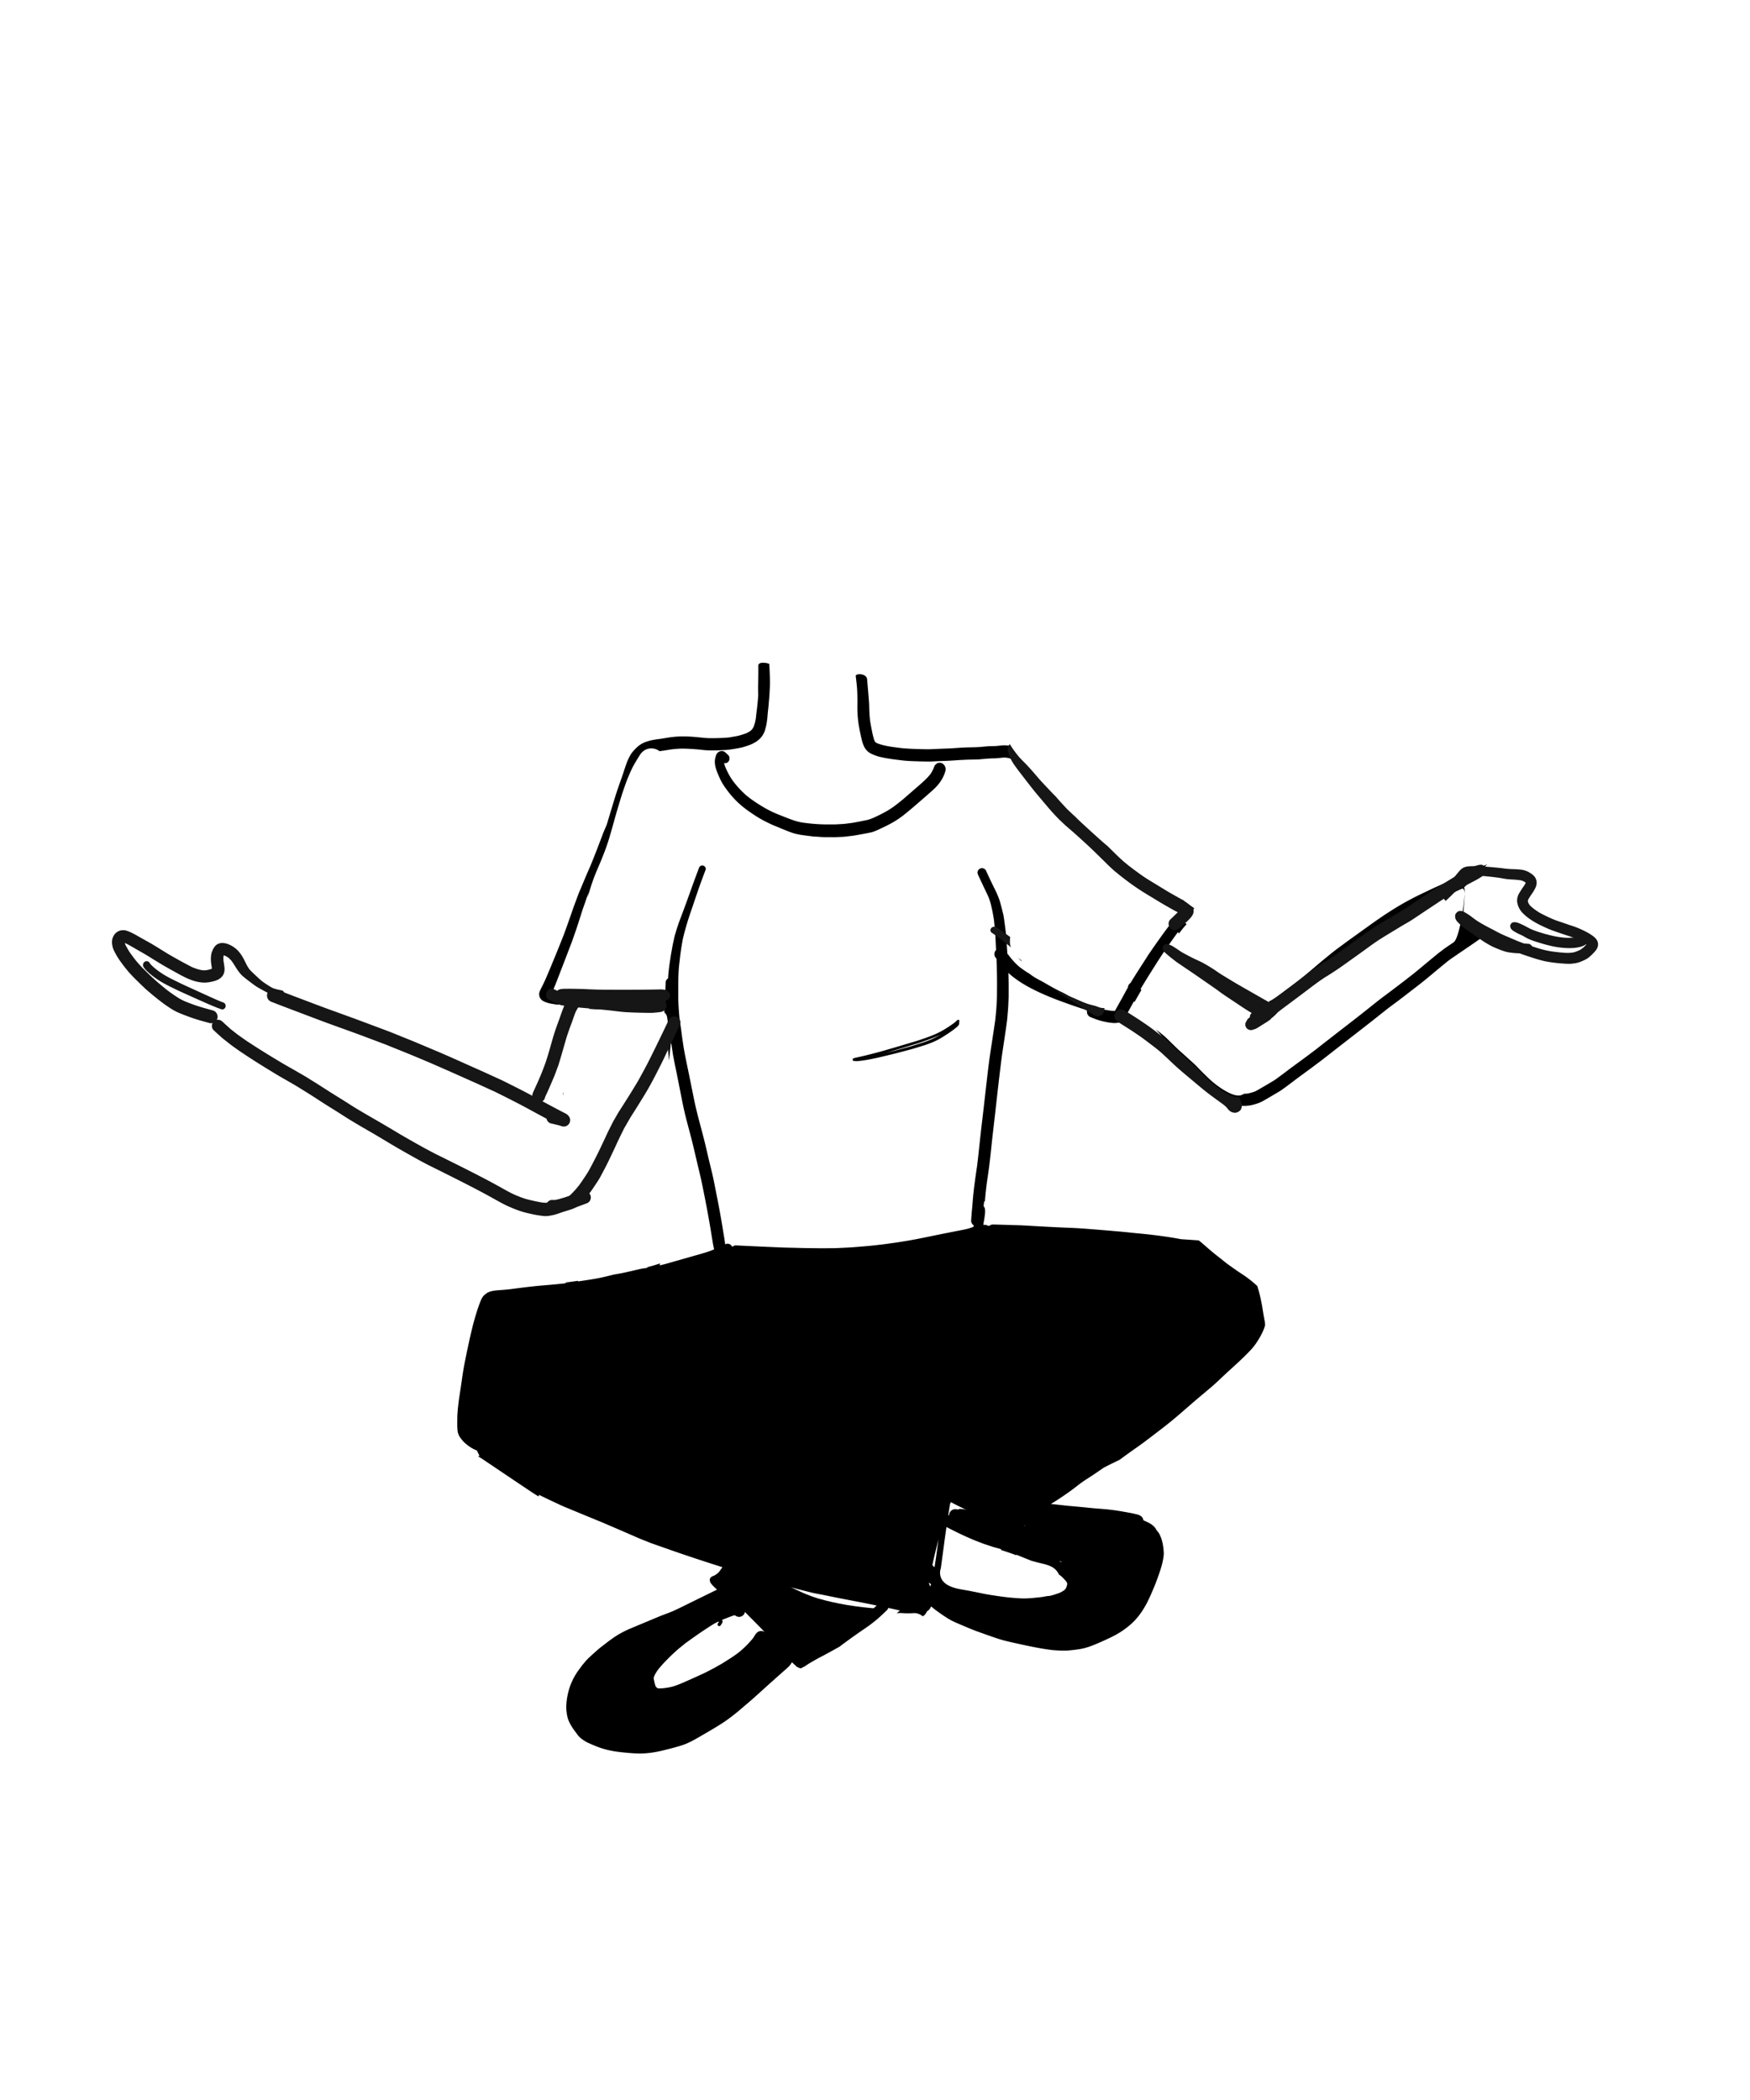 <svg width="500" height="600" xmlns="http://www.w3.org/2000/svg"><g fill="none" fill-rule="evenodd"><g fill-rule="nonzero"><path d="M206.242 214.59c-.22.01-.43.029-.639.112a1.677 1.677 0 00-.648.46c-.361.39-.492.997-.611 1.518-.246 1.068-.022 2.202.304 3.217.178.552.41 1.087.631 1.62.249.593.519 1.174.817 1.739.527 1.003 1.203 1.92 1.871 2.813.758 1.012 1.604 1.946 2.484 2.83 1.679 1.685 3.623 3.03 5.577 4.294.95.612 1.93 1.154 2.934 1.655.725.362 1.46.715 2.206 1.024l2.662 1.102c.835.345 1.679.68 2.531.972 1.518.518 3.105.687 4.677.885l1.22.152c.341.043.689.044 1.03.066.775.05 1.551.129 2.327.133.942.004 1.885.008 2.827.014.313 0 .628-.026.942-.039l1.55-.062c.264-.01.529-.056.791-.085l1.68-.195c.92-.108 1.834-.298 2.746-.458a91.31 91.31 0 002.558-.5c.886-.185 1.747-.57 2.572-.961.485-.232.972-.462 1.458-.694.735-.35 1.464-.729 2.178-1.13a26.17 26.17 0 002.896-1.898c.397-.298.781-.618 1.169-.931 1.402-1.13 2.765-2.317 4.127-3.504 1.243-1.083 2.496-2.152 3.712-3.273 1.237-1.142 2.314-2.55 2.958-4.184.13-.334.239-.653.336-.998.274-.97-.315-2.027-1.188-2.29a1.585 1.585 0 00-1.31.188l-.345.29c-.209.23-.354.5-.435.812a11.643 11.643 0 01-.986 1.878c-1.11 1.397-2.452 2.527-3.772 3.675a992.79 992.79 0 01-4.116 3.573c-1.612 1.308-3.22 2.62-5.04 3.574-.553.289-1.1.6-1.662.869l-1.531.736c-.476.202-.953.393-1.444.552-.412.134-.845.205-1.268.29l-1.472.3c-.74.149-1.485.274-2.228.407-.574.07-1.148.14-1.721.212-.46.057-.91.087-1.372.108-.593.029-1.19.084-1.783.085l-1.988.005c-2.394.005-4.783-.19-7.157-.525a16.256 16.256 0 01-3.083-.83c-.521-.194-1.046-.378-1.563-.584-1.272-.506-2.55-.99-3.8-1.555a35.312 35.312 0 01-3.97-2.196c-1.235-.79-2.454-1.614-3.597-2.555a27.19 27.19 0 01-4.041-4.414c-.823-1.2-1.504-2.5-2.062-3.873a9.575 9.575 0 01-.302-1.014c.102.033.21.05.326.05.325 0 .64-.143.87-.394.447-.49.508-1.424 0-1.904l-.493-.462c-.183-.172-.358-.338-.56-.485-.173-.126-.53-.217-.749-.217h-.03m49.639 85.417c1.871-.549 3.736-1.124 5.603-1.687.309-.093.617-.188.925-.28.207-.062.41-.14.614-.21l.99-.341a62.12 62.12 0 001.895-.687c.97-.37 1.923-.783 2.85-1.257-.26.164-.527.318-.792.47-.551.32-1.115.613-1.694.872l.009-.004a32.768 32.768 0 01-2.425.93l-1.722.546-1.61.508c-.213.07-.43.124-.647.183l-3.618.984c-.684.185-1.371.348-2.06.518l-1.1.27c.928-.27 1.855-.543 2.782-.815m17.647-8.54c-.26.224-.51.459-.775.678-.412.326-.847.62-1.278.917-.446.307-.9.602-1.36.886a24.729 24.729 0 01-2.914 1.54l.083-.037c-1.23.542-2.496.992-3.764 1.425-.555.19-1.108.386-1.67.555-1.198.36-2.397.718-3.596 1.077a677.325 677.325 0 01-5.534 1.624c-.823.241-1.653.457-2.483.679-.94.251-1.882.485-2.827.721-.532.132-1.067.251-1.602.374-.212.05-.426.096-.639.144l-.549.121c-.25.056-.494.13-.741.2a.387.387 0 00-.271.374c0 .22.169.377.37.389.318.018.631.046.95.033.356-.014.71-.05 1.063-.094.69-.085 1.38-.195 2.065-.318a69.526 69.526 0 002.05-.41c.351-.075.705-.145 1.056-.23l3.359-.812c.676-.163 1.35-.322 2.023-.501l3.625-.962c.775-.206 1.54-.453 2.307-.689l1.66-.51c.263-.08.521-.175.782-.267a27.968 27.968 0 001.942-.767c.93-.413 1.834-.906 2.696-1.458l.86-.552c.14-.09.283-.176.421-.272.391-.27.79-.532 1.173-.818l.669-.497c.22-.166.43-.35.645-.525.152-.124.3-.257.426-.409a1.52 1.52 0 00.222-.336.659.659 0 00.068-.198c.021-.092.022-.196.03-.291a.483.483 0 00-.065-.26l.013-.011c.145-.126.123-.383 0-.513a.337.337 0 00-.244-.107c-.1 0-.172.042-.246.107" fill="#000"/><path d="M216.668 190.285a186.49 186.49 0 01-.046 5.26l-.002.08c-.017.917-.01 1.883.022 2.956a78.909 78.909 0 01-.473 4.778 51.25 51.25 0 00-.19 1.685c-.079.526-.15.91-.229 1.244a8.76 8.76 0 01-.196.67l-.052.158-.033.108c-.036.12-.073.238-.115.356-.12.25-.258.49-.426.74a6.538 6.538 0 01-.522.514c-.325.22-.703.435-1.19.677-.221.082-.446.156-.67.229l-.27.089c-.403.134-.839.261-1.332.384-.321.084-.668.142-.922.184l-.116.021-.305.054c-.393.074-.784.147-1.177.209-1.146.128-2.295.176-3.668.21-.432.01-.862.018-1.293.018-.98 0-1.792-.037-2.554-.12-2.044-.214-3.888-.393-5.732-.393-.812 0-1.56.035-2.288.104a36.75 36.75 0 00-2.325.297l-.62.103c-.407.07-.777.132-1.148.186l-.06.008c-1.23.156-2.498.318-3.68.703-.566.182-1.296.443-1.932.842-.556.346-1.08.785-1.7 1.421-.589.608-1.007 1.142-1.317 1.682a15.514 15.514 0 00-1.017 2.151 56.574 56.574 0 00-.84 2.446c-.13.396-.26.793-.395 1.189-.204.602-.417 1.201-.631 1.799-.235.658-.468 1.31-.687 1.964a130.5 130.5 0 00-1.18 3.683l-.087.292a1998.17 1998.17 0 00-1.887 6.278l-.397.938-.378.886c-.222.525-.434 1.09-.605 1.545l-.087.23-.072.19-.073.192-.598 1.565-.599 1.564a204.241 204.241 0 01-1.181 2.996c-.198.492-.396.984-.591 1.477-.18.417-.36.832-.542 1.248-.387.888-.773 1.776-1.148 2.668l-.559 1.333-.559 1.333c-.073.176-.149.352-.226.529-.184.432-.376.879-.54 1.321-.14.38-.283.759-.425 1.138l-.015.038-.014.041c-.412 1.102-.838 2.24-1.229 3.37a480.56 480.56 0 01-1.773 5.044c-.656 1.83-1.393 3.666-2.107 5.443l-.036.087-.03.073c-.704 1.75-1.443 3.536-2.095 5.112l-.117.281.064-.108-.162.344c-.464 1.102-.989 2.35-1.52 3.561a32.33 32.33 0 01-.932 1.931 27.59 27.59 0 00-.416.846 5.71 5.71 0 00-.322.826c-.094.314-.049.602-.001.906.01.064.02.128.028.193.036.278.35.732.553.939.33.332.746.518 1.143.68.838.346 1.76.485 2.65.62l.132.02c.172.027.337.051.5.078l.098.015.137.023c.235-.033.471-.06.707-.08.874-.074 1.745-.14 2.622-.192a39.013 39.013 0 012.32-.069h.059c.223 0 .445.012.666.033.666.06 1.133.16 1.731.461.397.2.764.606.987 1.045.82.056 1.657.098 2.507.128.408.013.813.02 1.238.02 1.258 0 2.525-.058 3.599-.116l1.516-.085.055-.003.749-.042.536-.027.058-.003c.478-.025 1.02-.054 1.542-.102l.517-.048c1.298-.12 2.77-.255 4.17-.441l.226-.028c.895-.118 1.813-.237 2.713-.463.411-.1.761-.371.986-.76.236-.405.303-.886.185-1.321a1.707 1.707 0 00-.77-1.01l-.166-.07-.233-.1a1.701 1.701 0 00-.447-.063c-.144 0-.294.021-.446.063l-.097.011-.098.014c-1.512.2-2.995.393-4.522.55a92.135 92.135 0 01-4.389.34l-.837.048c-1.34.079-2.726.16-4.106.186-.233.005-.465.006-.698.006a62.912 62.912 0 01-6.428-.368l.058-.309.047-.32a4.818 4.818 0 01-.691-.19 21.604 21.604 0 01-1.017-.417l-.068-.028-.309-.135a5.397 5.397 0 01-1.154-.685c-.094.528-.173 1.05-.25 1.57l-.008.049-.448-.08-.49-.08-.483-.08-.262-.042a137.782 137.782 0 00-1.512-.242c-.44-.063-.95-.14-1.422-.244.13-.254.254-.52.374-.788.362-.818.69-1.642.96-2.341.325-.835.647-1.672.97-2.51l.085-.22.319-.825.284-.741.529-1.366.014-.038c.347-.9.694-1.798 1.036-2.698l.938-2.47c.217-.565.42-1.15.61-1.698l.185-.53.102-.29a128.14 128.14 0 001.317-3.95l.411-1.288.479-1.499c.14-.444.3-.891.455-1.323l.03-.082.038-.109a47.595 47.595 0 00.412-1.18c.145-.435.31-.927.492-1.386l.207-.52.208-.52c-.127.411-.22.84-.31 1.254l-.014.07-.014.068.117-.375c.312-1.06.74-2.513 1.234-3.955a.742.742 0 00.017-.051l.032-.091.024-.075.027-.072c.529-1.525 1.174-3.027 1.798-4.48l.282-.658c.817-1.978 1.747-4.286 2.47-6.621.503-1.628.979-3.336 1.4-4.842l.042-.147.03-.113c.404-1.447.82-2.941 1.266-4.404l.296-.983c.38-1.27.766-2.558 1.207-3.814.088-.249.173-.496.259-.745.25-.725.561-1.627.91-2.472.558-1.35 1.126-2.718 1.842-3.978a78.44 78.44 0 011.655-2.752c.565-.901 1.355-1.514 2.282-1.773a3.861 3.861 0 011.011-.134 3.8 3.8 0 011.931.524c.146.086.281.18.402.277l.301-.042c.62-.081 1.253-.18 1.9-.284l.105-.016c.402-.066.805-.132 1.207-.193.917-.1 2.007-.204 3.137-.204.194 0 .389.003.585.01 1.513.05 2.868.138 4.141.266.197.02.393.042.59.064.426.047.841.091 1.25.118a29.16 29.16 0 001.8.062l.256-.002c1.439-.018 2.649-.05 3.872-.148 1.325-.108 2.636-.356 3.904-.595l.065-.012c.595-.113 1.178-.302 1.77-.502.615-.205 1.312-.437 1.975-.804l.19-.105.04-.02c.186-.104.355-.198.512-.301.326-.215.657-.479.985-.785a5.666 5.666 0 001.18-1.586c.138-.274.32-.677.406-1.05.059-.251.128-.5.198-.75l.012-.046c.164-.583.253-1.2.33-1.743.08-.535.122-1.064.165-1.576l.017-.216.01-.132.023-.25c.031-.355.07-.708.11-1.06l.02-.181a44.401 44.401 0 00.15-1.555l.014-.162c.025-.314.051-.629.08-.943.063-.657.108-1.286.138-1.92.011-.232.024-.46.036-.69.023-.427.045-.853.06-1.279.025-.668.026-1.332.007-2.031a123.751 123.751 0 00-.184-4.247c-.012-.176-3.277-.961-3.122.568zm27.829 2.883c.188 1.532.38 3.086.434 4.655.028.816.043 1.667.046 2.6 0 .312-.003.625-.007.938-.006.461-.013.953 0 1.424a31.84 31.84 0 00.523 5.17c.178.944.327 1.672.48 2.362.153.692.326 1.477.584 2.193.146.404.334.873.614 1.298.318.486.75.925 1.215 1.236.572.381 1.226.625 1.86.858.729.271 1.454.427 2.259.592 1.624.326 3.282.525 4.887.717l.373.045c1.497.18 3.035.224 4.522.267l.053.003.33.008c.855.024 1.707.041 2.56.053h.183c.54 0 1.092-.03 1.626-.06l.17-.01c.194-.01.381-.02.568-.028.53-.024 1.06-.044 1.592-.064l.085-.004a80.948 80.948 0 003.267-.165 89.421 89.421 0 015.525-.244c.427-.006.96-.01 1.461-.047.333-.026.666-.055.998-.086l.183-.017.238-.022.212-.019a34.906 34.906 0 012.84-.15c.494-.01 1.008-.065 1.46-.112l.048-.005c.296-.03.58-.062.866-.082.134-.01.271-.015.407-.015.229 0 .467.013.726.039.689.128 1.391.338 2.15.638.607.288 1.399.685 2.118 1.193a58.1 58.1 0 012.08 1.551c.254.206.506.41.756.617a59.512 59.512 0 00-1.326-1.455c-.815-.863-1.7-1.682-2.441-2.612-.83-1.046-1.632-2.133-2.297-3.297l-.006-.01a10.355 10.355 0 00-1.595-.176l-.123-.002c-.478 0-.952.055-1.412.106l-.08.009-.068.008c-.246.028-.492.055-.739.07-.388.03-.771.037-1.196.045-.329.006-.659.012-.984.03-.528.03-1.072.08-1.551.125l-.081.007-.558.052c-1.03.092-2.075.111-2.999.127-.56.01-1.12.021-1.68.044-.777.033-1.57.09-2.272.137l-.054.004-.048.004-.043.004c-.807.056-1.643.114-2.466.141-1.103.039-2.278.087-3.81.158l-.061.003c-.65.03-1.236.055-1.816.055l-.229-.001a142.93 142.93 0 01-2.183-.043 92.945 92.945 0 01-4.047-.188c-.916-.062-1.827-.186-2.708-.307a225.69 225.69 0 00-.961-.128 29 29 0 01-2.134-.386 15.407 15.407 0 01-2.178-.652 5.517 5.517 0 01-.427-.231 3.485 3.485 0 01-.205-.21 4.47 4.47 0 01-.173-.316c-.341-.993-.56-2.017-.73-2.888l-.054-.274c-.14-.703-.33-1.668-.47-2.585a43.358 43.358 0 01-.246-4.189c-.014-1.19-.464-6.006-.591-7.586-.142-1.76-3.374-1.73-3.25-.92zm180.415 53.785l-.422.183c-.58.25-1.158.501-1.735.755l-5.292 2.346a1479.566 1479.566 0 01-5.056 2.249c-1.217.535-2.347 1.03-3.44 1.553l-1.634.778-1.632.777c-1.082.516-2.2 1.09-3.518 1.806-3.247 1.767-6.622 3.926-10.62 6.794l-2.713 1.947-2.608 1.872c-.995.713-2.018 1.469-2.839 2.076l-1.183.872c-.974.715-1.939 1.503-2.79 2.197l-.627.51c-1.07.87-2.077 1.726-3.187 2.674-1.04.887-2.087 1.762-3.348 2.813-.817.681-1.68 1.362-2.515 2.02l-.442.35-.29.216a188.93 188.93 0 01-2.498 1.855l-.23.167c-.426.31-.813.588-1.214.856-.876.585-1.693 1.132-2.575 1.553.144.436.184.98.038 1.402-.153.441-.293.765-.628 1.1-.275.272-.72.552-1.098.643-.18.043-.361.073-.544.089.5.26 1.045.378 1.7.378.9-.027 1.526-.277 2.212-.578.698-.305 1.355-.722 1.905-1.09l.374-.248c.3-.194.56-.364.808-.545l.567-.408c.572-.413.963-.696 1.351-.986l.45-.334.282-.21c.496-.367 1.113-.822 1.692-1.28l1.17-.926 1.167-.925a73.36 73.36 0 001.764-1.458l.26-.22.538-.45c.56-.466 1.113-.94 1.666-1.413l.597-.51a210.383 210.383 0 014.029-3.33l.682-.553 2.719-1.998 1.332-.98a243.503 243.503 0 013.088-2.22c.528-.376 1.057-.753 1.583-1.13 2.619-1.88 5.415-3.86 8.303-5.624a84.052 84.052 0 013.164-1.825l.395-.218c.766-.423 1.558-.861 2.338-1.232l2.674-1.275c.766-.364 1.532-.728 2.296-1.094a48.71 48.71 0 011.478-.661c.348-.15.558-.243.767-.336 1.55-.688 3.1-1.377 4.649-2.069.844-.376-.984 14.239-2.952 15.575l-.558.379c-.625.423-1.25.847-1.873 1.275-.199.133-.393.285-.58.431a22.759 22.759 0 01-.702.536c-.277.205-.571.425-.849.654l-1.826 1.503-.376.31c-.405.333-.81.67-1.214 1.005l-.4.333-.302.25c-.683.57-1.367 1.141-2.055 1.705-.968.794-1.987 1.58-2.886 2.272l-.474.367.22-.145-.327.227a384.98 384.98 0 01-4.736 3.595l-.233.175c-.98.728-2.09 1.553-3.14 2.4a519.73 519.73 0 01-8.33 6.553 1661.7 1661.7 0 00-8.712 6.786 273.159 273.159 0 01-4.146 3.1l-.282.205c-1.29.943-2.542 1.857-3.756 2.777-.711.541-1.428 1.076-2.146 1.607l-.21.156c-.576.427-1.134.84-1.716 1.189-1.423.851-2.953 1.76-4.497 2.636-.213.12-.424.23-.631.33-.759.28-1.517.487-2.254.614-.314.03-.603.044-.88.045a4.03 4.03 0 01-.807.384 2.21 2.21 0 01-.98.12c-.393-.04-.784-.095-1.16-.217-1.05-.34-2.008-.846-2.941-1.425a26.53 26.53 0 01-4.26-3.292 114.725 114.725 0 01-3.461-3.46c-.571-.59-1.183-1.132-1.795-1.679-.596-.532-1.181-1.074-1.775-1.61-.578-.523-1.175-1.029-1.742-1.565-.557-.528-1.102-1.07-1.654-1.604-.586-.567-1.157-1.148-1.75-1.706a26.066 26.066 0 00-1.708-1.441c-.396-.3-.795-.598-1.195-.893a473.454 473.454 0 014.82 5.49c2.439 2.833 4.647 5.385 6.973 7.916 1.08 1.177 2.244 2.422 3.449 3.557.5.468 1.06.922 1.553 1.32l.212.173c.397.32.813.634 1.13.87.397.298.697.523 1.005.713 1.49.92 3.26 1.526 5.118 1.752.329.04.65.06.982.06.508 0 1.059-.047 1.688-.142.828-.126 1.6-.37 2.243-.594.927-.317 1.779-.82 2.602-1.309l.418-.245.775-.454.312-.183 1.185-.696c.222-.13.442-.263.662-.395l.292-.176c.272-.162.534-.35.787-.535.173-.125.28-.202.388-.277.527-.365 1.048-.76 1.553-1.145l.284-.216a297.923 297.923 0 014.327-3.22 314.644 314.644 0 004.404-3.277c.875-.664 1.752-1.352 2.603-2.02.559-.438.934-.733 1.31-1.026a1683.73 1683.73 0 014.49-3.49c1.939-1.503 3.84-2.979 5.778-4.499.708-.557 1.414-1.116 2.119-1.677 1.027-.815 2.046-1.624 3.072-2.423a289 289 0 01.992-.737c1.05-.78 1.973-1.465 2.864-2.152l.436-.336.358-.276c1.304-1.004 2.601-2.003 3.897-3.006a121.1 121.1 0 003.673-2.975 761.061 761.061 0 014.246-3.52l.33-.258c.39-.305.753-.587 1.124-.84l1.108-.758 1.172-.8 1.383-.943 2.619-1.786c.59-.405 1.227-.853 2.004-1.409.295-.21.59-.441.85-.645l.347-.272c.192-.148.373-.318.532-.466.101-.094.177-.165.254-.233.221-.202-1.425-4.587-5.159-1.77-3.733 2.818.088-11.683-1.968-10.746" fill="#000"/><path d="M212.624 461.134c.104-.178.174-.373.207-.578l1.475 1.5.254.256.567.569c.677.679 1.353 1.358 2.02 2.047l.304.31c.293.3.593.607.873.916l.07.08.097.106a.692.692 0 00-.145-.104 1.75 1.75 0 00-.875-.239l-.232.031-.23.03a1.786 1.786 0 00-.767.45c-.249.206-.432.49-.613.787l-.06.098a30.568 30.568 0 01-.353.567c-.357.441-.65.786-.918 1.086a26.37 26.37 0 01-3.362 3.176 35.14 35.14 0 01-2.308 1.607l-2.039 1.297c-.284.182-.584.348-.875.51l-.042.023-.09.05-.286.16-.368.21-.029.016c-.34.195-.662.38-.99.55l-.072.038-.321.167c-.522.275-1.045.549-1.569.821-.354.186-.733.359-1.067.511l-.549.254c-.962.454-1.96.9-2.9 1.32l-.135.06c-.757.338-1.513.673-2.271 1.006-.675.28-1.477.607-2.326.893-.828.28-1.673.424-2.54.557-.52.069-1.078.13-1.62.13-.154 0-.307-.004-.46-.015a2.872 2.872 0 01-.2-.046 5.726 5.726 0 01-.16-.102 4.7 4.7 0 01-.395-.425 9.248 9.248 0 01-.335-1.183l-.018-.085c-.064-.289-.13-.588-.18-.881a2.83 2.83 0 01-.012-.268 5.34 5.34 0 01.207-.653c.273-.573.631-1.154 1.096-1.779.766-.965 1.652-1.94 2.79-3.07l.205-.205c.496-.496.946-.94 1.42-1.37l.326-.297c.37-.34.832-.76 1.306-1.144l.903-.73.902-.728.64-.458.086-.062c1.41-1.01 2.865-2.055 4.358-3.042l.207-.137.07-.047c.83-.548 1.688-1.115 2.56-1.642.403-.243.848-.477 1.362-.717l.069.022c-.007.009.013.022.054.048l.047.037c-.073.117-.135.22-.2.314l-.027.037c-.186.23-.187.496-.002.68a.524.524 0 00.36.141c.133 0 .248-.05.32-.142.078-.097.153-.195.227-.294.106-.146.193-.322.252-.439l.019-.036.037-.07.038-.071a.49.49 0 00-.078-.593l-.05-.05-.052-.05a.995.995 0 00.193-.067 79.736 79.736 0 011.719-.684l.27-.104c.504-.193 1.002-.384 1.499-.5.148.08.285.159.42.24.248.15.535.228.83.228.603 0 1.163-.318 1.462-.83m52.95-8.35a11.409 11.409 0 01-.179-.48l.014-.056.008-.053c.185.152.385.295.586.436l-.076.262-.112.415a16.363 16.363 0 01-.242-.524m42.714-1.056a4.887 4.887 0 00-.63-1.551c-.214-.344-.505-.707-.913-1.145a18.01 18.01 0 00-.874-.875 13.12 13.12 0 00-1.155-.94c-.237-.176-.508-.325-.769-.47l-.028-.014-.234-.128a38.282 38.282 0 00-1.09-.576c.283.072.573.13.863.188l.4.08.537.107c1.141.224 2.32.456 3.441.864a9.18 9.18 0 011.272.735c.08.073.159.146.234.224.136.204.266.433.393.698.034.103.064.204.09.31.013.242.006.498-.021.782a6.98 6.98 0 01-.264 1.123 6.656 6.656 0 01-.454.802 9.88 9.88 0 01-.732.767 3.504 3.504 0 00-.066-.98m-41.894-4.53l.009-.028.007-.04a47 47 0 01.298-1.437c.324-1.408.677-2.835 1.018-4.215l.028-.112.016-.064.168-.676c.076-.305.154-.612.233-.916l-.066.338-.047.343-.532 3.953c-.09.652-.189 1.302-.289 1.953l-.104.69-.099.66-.02.138a7.735 7.735 0 01-.62-.587m25.44 9.487a61.514 61.514 0 01-6.094-.581l-.055-.008c-1.65-.234-3.348-.476-4.985-.817l-.561-.115-.125-.025c-1.298-.268-2.77-.573-4.218-.824l-.267-.047c-1.74-.297-3.538-.605-5.036-1.574-.918-.595-1.513-1.37-1.769-2.305a3.88 3.88 0 01.078-2.294l.028-.192.023-.172a669.2 669.2 0 001.033-7.716c.08-.554.16-1.109.238-1.663l.005-.034.102-.714c.064-.444.125-.883.19-1.32l.02.026.035.018.9.455c1.49.755 3.018 1.532 4.582 2.22l.419.185.303.136c.587.266 1.254.565 1.91.817l.78.3.78.301.248.099.075.03.047.018a8.8 8.8 0 00.6.224l1.507.496 1.101.363c.25.085.517.155.731.21l.383.104.645.181.654.185-.121.07-.118.088.447.156c.722.235 1.475.482 2.216.735.567.195 1.118.399 1.735.638.058-.04.107-.083.155-.125 1.158.486 2.415.995 4.196 1.705.966.285 1.94.527 2.68.704l.075.02c1.12.269 2.277.546 3.303 1.145a4.504 4.504 0 011.845 2.09c.167.107.33.213.487.324a15.158 15.158 0 011.574 1.614c.086.127.16.249.224.37.027.081.05.162.072.246 0 .076-.002.154-.006.231a6.506 6.506 0 01-.237.87c-.09.182-.184.348-.289.507a4.62 4.62 0 01-.355.334 9.01 9.01 0 01-1.181.686c-.464.18-.94.334-1.467.506l-.174.056a8.995 8.995 0 01-.862.245l-.197.046-.139.032-.064.015c-.25.026-.502.053-.754.071l-.15.011-.05.004-.074.02c-.523.118-1.096.213-1.751.29l-.323.035-.034.004-.352.037c-1.278.133-2.599.268-3.897.268h-.004c-.239 0-.479-.005-.718-.015m-4.648-17.242l-.152-.065-.156-.067a384.04 384.04 0 00-15.638-6.337 1.103 1.103 0 00-.312-.064c.17-1.039.33-2.088.49-3.14.084-.191.172-.387.26-.583 1.621.846 3.549 1.827 5.528 2.697a52.395 52.395 0 007.194 2.542c.943.262 1.915.487 2.972.69.217.116.453.176.7.176l.055-.001.149-.006.253.04c.313.05.618.098.925.145l.064.008.612.093 1.045.159.246.038c.247.038.555.085.85.11l.367.031.367.031c-.236.28-.366.647-.366 1.03 0 .121.014.242.04.359l-1.243 1.07c-.393.34-.804.675-1.2.999l-.057.045-.096.078-.292.236-.145.119-.143.116a88.39 88.39 0 01-2.317-.549m-87.03-192.029c-.257.15-.37.373-.452.588a376.833 376.833 0 00-2.69 7.34l-.5 1.394a283.989 283.989 0 01-1.587 4.297l-.027.072c-.468 1.239-.951 2.519-1.381 3.832-.2.61-.415 1.313-.657 2.148-.137.471-.243.971-.338 1.412l-.01.048c-.039.185-.074.354-.112.52a43.54 43.54 0 00-.408 2.055l-.106.594c-.081.444-.173.948-.247 1.446l-.114.759c-.19 1.256-.386 2.553-.514 3.871a45.19 45.19 0 00-.137 1.776c-.4.208-.663.642-.684 1.129-.096 2.326-.206 4.68-.345 7.406l-.056 1.14c.369.306.673.735.77 1.192.367 1.725.329 3.498.297 5.252-.015.79-.063 1.588-.035 2.378.028.775.025 1.558.09 2.33.074.872.155 1.74.243 2.61l.036-.364c.18-1.713.365-3.464.527-5.184.02.272.057.541.105.86l.312 2.074.072.487c.072.478.165.962.256 1.432l.02.102.134.697c.138.743.294 1.496.446 2.223l.018.09.017.078c.101.478.2.957.297 1.434.325 1.624.647 3.25.966 4.877l.012.063c.532 2.715 1.081 5.525 1.803 8.261.41 1.556.82 3.11 1.233 4.663a130.2 130.2 0 01.861 3.494l.18.755c.165.691.327 1.384.487 2.075.168.732.338 1.462.513 2.192l.227.941.029.115c.221.919.472 1.962.687 2.978.611 2.9 1.195 5.846 1.734 8.756.29 1.571.588 3.262.934 5.317.079.466.153.931.227 1.397a195.788 195.788 0 00.41 2.5l.016.099c.045.265.1.529.155.791l.013.048.099.498c.02.079.047.152.077.222l-.033.002c-1 .412-2.04.773-3.182 1.105-.657.193-1.315.38-1.972.567l-.145.041-1.635.466-1.271.362-.997.283c-1.295.367-2.573.731-3.85 1.102-.79.23-1.61.442-2.51.645l.006-.008.102-.558a53.085 53.085 0 01-3.625 1.078l-.001.001-.037.189-.708.104-.473.073-.768.12c-1.462.348-2.923.702-4.393 1.021-1.045.227-2.099.41-3.154.59l-.036.009-.041.01-.045.011c-1.218.304-2.477.619-3.725.88-1.487.314-3.011.546-4.486.77l-.314.046c-.543.082-1.085.163-1.628.243l-.019-.18c-.497.074-.994.146-1.491.215l-.009.001.005-.001-.005.001h-.002c-.653.09-1.305.176-1.959.261l.02.212-.254.026-.263.038a149.968 149.968 0 01-5.078.485c-.704.058-1.407.116-2.11.183-2.224.216-4.664.504-7.461.881a54.136 54.136 0 01-3.247.322l-.147.01c-.42.03-.838.059-1.257.1-.552.056-1.199.139-1.794.331a3.9 3.9 0 00-1.128.56 9.491 9.491 0 00-.6.48c-.23.2-.414.487-.578.74l-.028.046a3.702 3.702 0 00-.277.554l-.042.097a23.389 23.389 0 00-.593 1.535l-.112.32c-.115.32-.226.634-.326.948a79.544 79.544 0 00-1.421 4.98 162.811 162.811 0 00-1.142 5.007l-.019.084a253.242 253.242 0 00-1.01 4.882 90.989 90.989 0 00-.846 5.143 231.67 231.67 0 01-.45 3.04l-.026.169c-.1.653-.199 1.297-.292 1.941-.115.78-.21 1.626-.275 2.186l-.08.69a9.76 9.76 0 00-.057.731l-.013.196-.02.275-.013.148c-.03.347-.055.654-.056.953l-.008.867-.008.892c-.007.434-.008.942.02 1.428.019.363.041.776.109 1.177.066.388.221.736.37 1.074.11.244.251.444.388.637l.038.052c.206.292.453.595.778.956.53.588 1.173 1.068 1.734 1.471.61.44 1.309.815 2.201 1.178.207.494.446.978.707 1.435l-.351.232.432.263c.74.448 1.449.957 2.17 1.434.605.4 1.204.806 1.805 1.212 2.783 1.875 5.566 3.75 8.354 5.618l.644.433.266.134-.009.038c1.172.788 2.347 1.573 3.557 2.302.055-.124.107-.251.158-.378l.013-.036.016-.04.2.113.224.112c1.212.613 2.469 1.2 3.48 1.672l.703.331c.997.47 2.025.955 3.056 1.38 2.932 1.215 5.865 2.425 8.8 3.63l.301.123 1.032.422.214.091.22.095c2.259.967 4.588 1.966 6.875 2.959l.672.292 2.037.886.254.11c.35.156.71.315 1.073.457l2.855 1.134.188.067 4.901 1.725c6.524 2.298 12.948 4.348 20.07 6.598 2.324.737 4.743 1.446 6.876 2.072l.036.007v.003c1.029.302 2.058.603 3.086.909 2.36.636 4.862 1.268 6.872 1.777l.149.037.472.12.117.029 3.036.772c.773.18 1.568.33 2.336.475l.133.026c.398.075.79.147 1.178.226l1.504.307c1.11.227 2.221.452 3.332.668l2.17.419c2.336.449 5.244 1.008 7.988 1.581l-1.422 1.29-.286.261c-.164.15-.343.29-.514.424l-.177.14-.406.32-.499.394c-.5.34-1 .675-1.503 1.01l-.207.14-.093.062a154.31 154.31 0 00-2.282 1.544c-1.337.926-2.89 2.004-4.408 3.092-.683.488-1.375.949-2.056 1.368-.71.435-1.447.849-2.1 1.215l-.053.03-.03.015-.637.361c-1.24.701-2.495 1.411-3.784 2.004-.288.132-.578.262-.869.39l-.092.036-.091.037a13.378 13.378 0 00-.571-.508 17.148 17.148 0 01-1.284-1.205 84.898 84.898 0 01-2.45-2.637c-.301-.336-.6-.675-.9-1.014l-.08-.09c-.462-.523-1.038-1.176-1.603-1.786l-1.5-1.617c-.27-.29-.557-.58-.854-.877l-.086-.088-.223-.223a188.446 188.446 0 00-5.512-5.303 98.684 98.684 0 00-1.407-1.268 36.861 36.861 0 00-1.44-1.199c-.44-.353-.922-.662-1.387-.96l-.358-.23a29.966 29.966 0 00-2.205-1.291l-.036-.02a26.18 26.18 0 01-.682-.369 14.39 14.39 0 01-1.382-.929l-.034-.03-.05-.041-.047-.043c.066-.055.137-.115.214-.175l.389-.273.389-.272a.555.555 0 00.096.678.62.62 0 00.434.175.553.553 0 00.415-.176c.283-.31.579-.641.822-1.004.191-.283.294-.778.109-1.135a.856.856 0 00-.8-.477c-.285 0-.616.136-1.012.415-.172.12-.343.243-.512.364l-.052.038-.042.029c-.383.272-.778.554-1.178.812l-.103.044-.063.026a3.17 3.17 0 00-.655.294c-.16.097-.316.255-.408.411a.998.998 0 00-.136.509c.016.137.036.274.059.41.024.146.13.32.214.461l.045.074c.131.222.323.423.492.6l.052.056.33.342.157.164c.217.224.465.446.758.676a.617.617 0 00-.193.068c-2.392 1.17-4.782 2.342-7.173 3.515-.316.154-.631.31-.947.468l-.192.095-.179.088c-1.291.641-2.754 1.368-4.196 2.001-.627.257-1.294.508-1.829.71l-.053.021a58.52 58.52 0 00-2.18.853l-1.1.462c-1.11.467-2.22.933-3.333 1.395a472.62 472.62 0 00-3.103 1.302l-.08.033c-.513.212-.975.406-1.423.624-.705.342-1.4.71-2.128 1.121a12.7 12.7 0 00-.728.456 22 22 0 01-.361.234c-.253.16-.498.335-.726.5l-.16.114-.16.113c-.583.406-1.154.85-1.706 1.28l-.055.042-.175.136c-.139.108-.28.217-.423.325l-.037.029-.063.047c-.434.33-.88.67-1.291 1.027a103.164 103.164 0 00-2.52 2.275l-.203.188a4.622 4.622 0 00-.235.237l-.1.103-.135.135a4.22 4.22 0 00-.293.305l-.433.519-.432.519c-.234.28-.464.595-.649.847l-.018.026-.17.234-.073.097-.046.064c-.22.298-.493.667-.737 1.032a18.386 18.386 0 00-1.7 3.194c-.379.914-.685 1.919-.937 3.068a17.798 17.798 0 00-.43 3.663 10.89 10.89 0 00.11 1.53c.07.546.16 1.13.34 1.717.172.564.45 1.118.697 1.594.26.499.586 1.019.998 1.589l.287.392.074.1.074.1c.156.21.311.417.465.63.373.517.707.886 1.08 1.2.401.333.851.646 1.377.957.44.26.94.48 1.342.654l.248.11c1.215.538 2.22.926 3.164 1.223a25.1 25.1 0 003.461.811c1.268.208 2.526.329 3.922.456.924.084 2.146.181 3.39.181.399 0 .794-.01 1.177-.03 1.825-.1 3.786-.42 5.993-.986.274-.07.55-.138.825-.207l.073-.019.07-.017c.492-.122.999-.249 1.492-.39l.396-.108c.958-.267 1.932-.539 2.876-.907 1.407-.547 2.71-1.281 4.031-2.05l.797-.46c1.014-.586 2.165-1.25 3.266-1.913 1.45-.87 2.861-1.733 4.197-2.711a72.864 72.864 0 002.384-1.831c.394-.317.792-.658 1.144-.96l.034-.03.376-.321.616-.527.271-.229.144-.122c.798-.677 1.703-1.446 2.553-2.21.632-.565 1.26-1.134 1.89-1.703l.472-.427.23-.207c.996-.901 2.026-1.834 3.038-2.732l.286-.254.306-.273.326-.29c.584-.517 1.167-1.034 1.753-1.55.402-.353.83-.732 1.262-1.134a5.935 5.935 0 001.174-1.477l.249.248.082.077.055.05c.195.181.395.366.599.54l.07.06c.13.16.282.292.454.392.122.07.245.123.368.157a3 3 0 00.63.238l.267-.136.195-.101.218-.111.31-.157.204-.104.046-.032.417-.286.074-.05.264-.173a37.31 37.31 0 011.501-.902l.316-.184a59.044 59.044 0 012.792-1.503l.122-.067a273.983 273.983 0 004.31-2.375l.125-.072.114-.064-.064.004.029-.019a176.362 176.362 0 016.526-4.68c.313-.214.625-.432.935-.65l.267-.186.299-.21c.537-.377 1.094-.8 1.805-1.37a29.69 29.69 0 001.482-1.257 80.818 80.818 0 002.093-1.974 1.5 1.5 0 00.372-.624c1.357.295 2.387.525 3.337.743-.172.129-.34.27-.51.414l-.06.05-.122.101-.249.21c.414-.037.72-.056.995-.056.115 0 .23.004.343.01.362.024.725.042 1.089.056a20.692 20.692 0 001.714-.003c.272-.01.543-.023.814-.038a3.75 3.75 0 01.158-.004h.08c.758.024 1.569.35 2.225.898.092-.033.165-.068.233-.112.35-.213.56-.508.747-.793a2.57 2.57 0 00.257-.505c.489-.264.87-.709 1.195-1.399l.037.04.045.038c.125.102.25.206.375.31l.037.03c.297.246.592.492.897.71l.546.392.59.424c.69.495 1.402.954 2.092 1.398 1.196.77 2.51 1.324 3.782 1.86l.599.254c1.075.464 2.033.863 2.924 1.221.617.25 1.243.474 1.85.69l.32.113.191.069c1.39.499 3.122 1.12 4.798 1.67 1.547.51 3.146.867 4.692 1.213l.187.04c3.21.72 6.63 1.462 10.076 1.931.886.12 1.783.163 2.65.205.222.014.433.016.642.016l.192-.001a47.906 47.906 0 01.823.005c.346 0 .615-.011.869-.035 1.07-.105 2.118-.213 3.169-.383 1.11-.177 2.307-.51 3.559-.99 1.729-.661 3.387-1.435 4.99-2.184a28.747 28.747 0 003-1.615 24.354 24.354 0 002.955-2.186c1.657-1.413 3.102-3.241 4.416-5.594.727-1.293 1.325-2.677 1.905-4.016l.024-.058a62.647 62.647 0 001.941-5.045l.195-.59.193-.59c.435-1.326.727-2.643.87-3.918.056-.517.012-1.062-.028-1.542l-.004-.05a17.63 17.63 0 00-.274-1.895 9.509 9.509 0 00-.504-1.691c-.11-.282-.238-.573-.391-.89-.145-.303-.363-.57-.575-.83l-.13-.162a3.923 3.923 0 00-.164-.19 3.088 3.088 0 00-.293-.522 3.794 3.794 0 00-.74-.786 6.826 6.826 0 00-.707-.504 9.077 9.077 0 00-.893-.472l-.11-.053a12.241 12.241 0 00-.517-.236 10.19 10.19 0 00-.471-.227 1.75 1.75 0 00-.843-1.276c-.414-.256-.881-.367-1.333-.473l-.175-.043a26.384 26.384 0 00-1.049-.232c-.534-.102-1.07-.197-1.607-.292l-.644-.113a60.13 60.13 0 00-5.149-.715c-.613-.054-1.226-.103-1.839-.151l-.148-.012c-.931-.075-1.894-.152-2.837-.253a248.44 248.44 0 00-4.127-.396l-.097-.01-.13-.012-.88-.08c-.964-.086-1.916-.19-3.051-.32a288.992 288.992 0 00-2.527-.27c.294-.156.576-.33.813-.48a99.067 99.067 0 003.58-2.37 70.855 70.855 0 003.584-2.668c1.104-.837 2.268-1.596 3.26-2.228.914-.579 1.858-1.231 2.618-1.755l.09-.061.673-.465c.159-.11.318-.22.475-.331a159.835 159.835 0 014.332-2.15l.209-.099.154-.113a226.46 226.46 0 012.872-2.091c.4-.285.802-.568 1.203-.85l.046-.033a114.68 114.68 0 002.692-1.932 363.032 363.032 0 003.443-2.614l.569-.435c1.192-.91 2.76-2.12 4.305-3.396a183.495 183.495 0 003.79-3.253l.075-.066a277.818 277.818 0 015.066-4.327l.184-.154c.754-.632 1.494-1.252 2.227-1.882a44.337 44.337 0 001.726-1.582c.619-.594 1.24-1.173 1.931-1.815.515-.477 1.031-.949 1.55-1.422l.188-.171.169-.153c.518-.47 1.036-.942 1.55-1.417a83.207 83.207 0 003.623-3.558c.832-.87 1.606-1.9 2.366-3.15.705-1.16 1.208-2.169 1.582-3.174.114-.31.206-.629.272-.946a18.918 18.918 0 00-.064-.745c-.07-.433-.149-.866-.228-1.299l-.11-.614c-.067-.376-.127-.753-.188-1.132l-.028-.174-.016-.099-.058-.36-.06-.367-.025-.144-.005-.035c-.027-.156-.05-.3-.077-.443l-.021-.115-.017-.097-.011-.058-.028-.15-.014-.082a2.435 2.435 0 00-.024-.122l-.017-.092-.021-.107-.033-.172-.013-.064-.01-.056-.008-.04-.009-.042-.017-.085-.018-.087a42.93 42.93 0 00-1.106-4.345c-.47-.426-.925-.818-1.452-1.27l-.04-.035a11.396 11.396 0 00-.636-.503l-.071-.053-.211-.159-.22-.17-.042-.033-.04-.03a12.708 12.708 0 00-.565-.418c-.332-.23-.667-.453-1.001-.676l-.089-.059a114.375 114.375 0 01-4.369-3.045l-.536-.428-1.204-.963a38.67 38.67 0 00-.561-.44l-.15-.119a52.156 52.156 0 01-1.08-.855 82.121 82.121 0 01-1.972-1.664l-.125-.11a83.47 83.47 0 00-1.683-1.45 31.698 31.698 0 00-.68-.553 710.402 710.402 0 00-5.102-.348 81.594 81.594 0 00-1.977-.363c-1.66-.275-3.421-.53-5.385-.776a172.76 172.76 0 00-5.113-.546c-.707-.066-1.412-.14-2.118-.213l-.088-.009c-.852-.089-1.73-.18-2.596-.256a887.32 887.32 0 00-10.76-.885 143.128 143.128 0 00-4.615-.239l-.078-.004-.303-.012c-1.45-.058-2.97-.137-4.313-.205l-.102-.006-1.15-.059c-1.12-.055-2.24-.12-3.36-.182l-.45-.026-.509-.03-2.022-.115a90.6 90.6 0 00-2.445-.09c-.398-.009-.797-.02-1.196-.033a541.018 541.018 0 00-5.09-.145h-.034c-.39 0-.775.147-1.084.412a4.156 4.156 0 01-.934-.31l-.325-.004-.268-.003a1.663 1.663 0 00-.155-.08l.047-.216.04-.219.017-.096.036-.2c.056-.304.108-.596.155-.89.073-.438.138-.93.2-1.507.02-.184.03-.373.03-.576 0-.137 0-.271-.007-.408-.02-.374-.095-.648-.247-.913a1.385 1.385 0 00-.174-.235l.025-.21.11-.984a.377.377 0 00.004-.053c.07-.047.148-.099.228-.148l.013-.105.008-.102c.138-1.687.322-3.401.562-5.24.075-.533.154-1.067.233-1.599l.017-.118.025-.164c.133-.91.272-1.853.385-2.78.2-1.625.392-3.322.582-5.188.208-2.016.439-4.016.696-6.235l.088-.773.269-2.347.235-2.085c.48-4.287 1.077-9.622 1.726-14.66.183-1.276.375-2.551.568-3.827l.03-.193c.283-1.877.604-4.005.87-6.05.073-.557.12-1.13.164-1.682l.006-.082.024-.304.037-.448.022-.248.004-.05a33.76 33.76 0 00.117-1.622l.063-1.547.016-.343c.013-.257.026-.486.026-.715l.001-1.334v-1.334c0-1.301-.025-2.681-.072-4.102.211.224.463.456.745.69 1.655 1.38 3.58 2.63 5.885 3.823 1.832.948 3.885 1.869 6.464 2.895.663.266 1.351.515 1.96.736l.047.017.834.304a161.96 161.96 0 004.63 1.612 57.87 57.87 0 001.96.627l-.02.036c-.115.415-.056.867.16 1.24l.076.096.177.23c.2.199.438.338.709.413l.372.151c.56.231 1.196.491 1.83.68.874.26 1.717.436 2.427.574.331.062.666.104 1.038.149l.246.03c.26.031.515.048.757.048.196 0 .399-.012.603-.033.326-.035.56-.069.84-.184.397-.165.597-.271.925-.544.334-.275.547-.65.754-1.014.408-.718.799-1.43 1.093-1.971.155-.285.312-.568.471-.85.205-.367.409-.733.607-1.102l.287-.541.13.256c.065-.103.132-.207.195-.313.381-.645.74-1.303 1.114-1.954.216-.378.44-.753.667-1.124-.06-.123-.124-.252-.191-.392.362-.612.731-1.226 1.104-1.837.78-1.278 1.592-2.568 2.376-3.815l.03-.045.032-.05.16-.256c.832-1.32 1.648-2.611 2.505-3.891 1.501-2.24 3.082-4.447 4.43-6.312.096.134.195.266.297.397.27-.358.547-.71.819-1.06.32-.411.644-.8.992-1.186.121-.135.248-.265.378-.393a1.665 1.665 0 00-.575-.435c.987-1.405 1.926-2.877 2.755-4.176l.001-.001c-.752-.461-1.441-.992-2.14-1.542a25.98 25.98 0 01-.284-.229l-.39.59c-.141.214-.283.43-.422.647l-.073.111c-.277.429-.557.86-.847 1.27l-.134.191-1.563 2.207c-.32.45-.662.905-.959 1.295-.13.17-.258.34-.386.512-.745.993-1.672 2.227-2.541 3.452a316.507 316.507 0 00-3.017 4.313c-.31.449-.607.917-.885 1.358l-.09.143c-.117.184-.232.366-.35.547l-.92 1.428-.326.507a229.685 229.685 0 00-2.326 3.67c-.183.297-.365.596-.542.896a1.67 1.67 0 00-.751 1.293c-.341.596-.69 1.227-1.036 1.873-.425.79-.862 1.58-1.417 2.561-.08.14-.157.28-.236.42l-.035.066-.078.141c-.114.209-.23.418-.348.625l-.181.327-.052.094c-.112.21-.223.415-.34.61l-.113-.005c-.45 0-.89-.048-1.181-.084-.52-.08-1.23-.188-1.899-.332.038-.012.072-.046.104-.076.101-.095.184-.204.253-.322l-.577.078c-.44.047-.907-.09-1.318-.246-.328-.123-.653-.276-.987-.379-.39-.12-.78-.228-1.17-.334-1.616-.434-3.118-1.208-4.644-1.88-.724-.299-1.433-.605-2.12-.988a26.6 26.6 0 00-1.613-.846c-1.274-.596-2.506-1.292-3.73-1.986-.596-.339-1.18-.7-1.786-1.02-.588-.31-1.176-.619-1.753-.95a16.415 16.415 0 01-1.803-1.218 32.29 32.29 0 01-2.665-1.795 15.67 15.67 0 01-1.916-1.797c-.498-.55-.967-1.143-1.422-1.716l-.04-.052-.288-.366-.027-.034-.03-.04-.046-.72a393.02 393.02 0 01-.194-2.959 56.85 56.85 0 00-.41-4.028c-.095-.765-.199-1.53-.304-2.294a19.475 19.475 0 00-.412-2.007 94.378 94.378 0 00-.467-1.818l-.067-.248a17.283 17.283 0 00-.471-1.556 24.911 24.911 0 00-.848-2.028 52.68 52.68 0 00-.501-1.02 69.692 69.692 0 01-.403-.815c-.644-1.327-1.293-2.73-1.817-3.857l-.195-.422c-.14-.303-.486-.515-.767-.592a1.253 1.253 0 00-.336-.047 1.292 1.292 0 00-1.242.943c-.11.394.003.722.128.99l.034.076c.567 1.22 1.13 2.433 1.703 3.643l.336.704.06.126c.298.622.588 1.23.86 1.842.21.548.368 1.014.5 1.465.138.47.246.96.342 1.39l.064.286c.253 1.113.466 2.26.632 3.404l.011.1.006.062c.145 1.402.296 2.852.375 4.28.054.972.1 1.943.144 2.913l.056 1.16a1.67 1.67 0 00-.405.71c-.106.381-.097.953.172 1.31l.223.295.133.175a159.1 159.1 0 01.156 8.158l-.01 1.332-.01 1.273c-.004.543-.038 1.1-.07 1.638l-.012.218c-.01.203-.022.395-.03.589-.055 1.15-.173 2.306-.286 3.423l-.007.058-.01.1-.009.087-.072.71c-.248 1.775-.529 3.598-.776 5.207l-.033.213-.056.354-.01.074c-.19 1.235-.38 2.468-.56 3.703-.443 3.038-.794 6.115-1.133 9.09l-.008.06-.044.385-.171 1.497-.164 1.442-.023.205-.01.084c-.259 2.278-.527 4.635-.805 6.948-.288 2.387-.553 4.868-.787 7.058-.088.832-.177 1.664-.268 2.495-.095.878-.2 1.746-.34 2.864-.438 2.928-.783 5.382-1.045 7.845-.088.83-.16 1.72-.212 2.368l-.003.035-.005.065c-.034.41-.067.822-.102 1.232l-.073.803-.005.051a91.718 91.718 0 00-.245 3.112c-.03.542.245 1.07.735 1.413l-.011.113-.006.078a8.494 8.494 0 00-.009.16l-.132.062-.344.165c-1.163.434-2.403.666-3.602.892-.292.053-.583.11-.873.166l-1.195.238-.607.12c-.998.198-1.995.394-2.992.596l-2.097.431c-2.471.513-5.271 1.093-7.995 1.522l-.866.14c-.709.115-1.442.235-2.176.333l-3.369.457c-.344.035-.689.073-1.033.111l-.198.022-.054.007a96.51 96.51 0 01-3.3.337l-1.265.106-.053.004c-1.304.11-2.647.224-3.973.287l-1.537.074-1.467.069c-.565.03-1.113.03-1.824.03l-.23.002-.232.001c-.156.001-.314.001-.469.003-.396.005-.793.007-1.189.007-.884 0-1.769-.01-2.652-.02-.507-.006-1.012-.012-1.517-.016-.881-.005-1.736-.028-2.846-.061l-.404-.011-.424-.011-.414-.011-.628-.013-.432-.01-.09-.001c-.825-.017-1.762-.038-2.668-.078-4.952-.21-8.801-.382-12.686-.576-.026-.002-.05-.002-.075-.002-.384 0-.765.155-1.072.434a.6.6 0 00-.081-.197 1.465 1.465 0 00-1.231-.72c-.224 0-.453.057-.718.179-.028-.542-.107-1.052-.217-1.714l-.102-.612c-.082-.49-.165-.982-.244-1.474a260 260 0 00-.77-4.568c-.405-2.29-.867-4.62-1.274-6.673l-.017-.085-.055-.275-.05-.254a514.92 514.92 0 01-.293-1.484 92.774 92.774 0 00-.882-4.031l-.144-.588-.068-.272-.036-.147a253.413 253.413 0 01-.754-3.146l-.175-.759-.022-.095-.035-.148c-.25-1.078-.507-2.193-.783-3.282a391.552 391.552 0 00-1.21-4.635c-.33-1.233-.719-2.7-1.085-4.238-.29-1.214-.57-2.506-.885-4.071l-.439-2.17-.022-.11c-.48-2.383-.913-4.53-1.365-6.672a191.743 191.743 0 01-.694-3.493 59.247 59.247 0 01-.377-2.308l-.018-.119-.108-.71c-.106-.68-.196-1.373-.284-2.045l-.007-.052-.007-.064c-.05-.394-.103-.787-.156-1.181-.057-.417-.119-.832-.18-1.247l-.044-.306-.041-.283c-.06-.396-.117-.784-.173-1.173a93.585 93.585 0 01-.307-4.21c-.068-1.251-.062-2.585-.056-3.655l.003-.552v-.684c.003-1.214.006-2.466.069-3.693l.013-.266c.032-.65.065-1.283.13-1.9.047-.444.097-.885.147-1.327l.009-.067.092-.818c.05-.438.106-.874.165-1.31l-.066.351c.081-.457.14-.915.198-1.36.08-.574.185-1.23.321-2.005.087-.506.219-1.273.399-1.984a80.4 80.4 0 011.152-4.16c.444-1.443.944-2.897 1.385-4.18.282-.82.551-1.617.82-2.416l.643-1.897a196.26 196.26 0 012.33-6.38.827.827 0 00-.051-.677 1.056 1.056 0 00-.635-.537.973.973 0 00-.76.098m156.63 39.024c.003-.03.006-.062.011-.093a31.876 31.876 0 00-.984-.89c.314.335.637.666.973.983m-192.898 79.723h.01-.01m0 0h.01-.01m-2.88-53.148c.001-.328 0-.657-.007-.985a1.79 1.79 0 00.007.985" fill="#000"/><path d="M273.694 431.327c-.245-.091-.496-.163-.77-.134a1.777 1.777 0 00-.88.232 1.724 1.724 0 00-.8 1.013 1.7 1.7 0 00-.015.96c.098.346.274.53.493.805.067.084.245.203.403.304-.03.769.492 1.492 1.277 1.71 1.376.383 2.758.736 4.131 1.125.932.266 1.867.52 2.803.77a21.84 21.84 0 003.375.904c.497.094.995.185 1.493.275l.666.15a930.267 930.267 0 016.111 1.367c.541.12 1.077.272 1.615.41 1.046.266 2.088.554 3.129.836 1.04.281 2.088.545 3.113.87.6.193 1.192.395 1.785.605.389.138.77.295 1.153.45a245.718 245.718 0 012.038.906c-.56.046-1.076.36-1.361.835-.323.536-.3 1.176 0 1.714.082.147.162.292.254.432.202.308.474.596.73.862.2.211.403.421.602.633l.861.917c.454.484.92.963 1.361 1.461a1.835 1.835 0 00-.279.551c-.09.319-.047.552.01.869.069.385.384.721.744.915.456.373 1.049.678 1.661.667.536-.008 1.075-.168 1.462-.545a1.93 1.93 0 00.168-.187c.091.057.184.11.28.16.266.134.76.324 1.07.286.277-.033.55-.057.816-.135.438-.129.81-.393 1.042-.78l.176-.405a1.669 1.669 0 000-.904l-.03-.196a1.678 1.678 0 00-.218-.6c-.067-.15-.138-.285-.214-.431l-.235-.455c-.16-.309-.327-.614-.49-.92-.334-.624-.66-1.25-1-1.87-.334-.606-.71-1.19-1.076-1.78-.365-.59-.755-1.16-1.199-1.7a6.837 6.837 0 00-2.038-1.653 29.732 29.732 0 00-1.973-.96 52.384 52.384 0 00-2.107-.91 60.097 60.097 0 00-2.205-.83 25.76 25.76 0 00-1.615-.496 1.712 1.712 0 00-.631-.699 1.492 1.492 0 00-.196-.977c-.193-.322-.552-.626-.937-.702-.79-.156-1.585-.29-2.376-.443-.689-.132-1.37-.298-2.051-.46-1.396-.33-2.784-.687-4.17-1.05-1.485-.393-2.965-.796-4.448-1.196-1.395-.378-2.78-.797-4.168-1.2-.758-.22-1.518-.435-2.277-.652l-1.277-.365a30.132 30.132 0 00-1.345-.34c-.604-.144-1.204-.195-1.823-.225l-.038-.001a.992.992 0 00-.58.207" fill="#000"/><path d="M162.17 282.503l-.966.008c-.214.003-.428.028-.64.052a4.307 4.307 0 00-.496.068c-.191.034-.407.157-.576.242-.323.165-.527.467-.527.791 0 .425.329.752.782.883.158.046.315.094.47.145l.392.18c.154.071.298.175.441.266.217.15.427.306.625.478.215.187.41.394.599.6.137.149.414.222.624.222.233 0 .46-.08.624-.221a.713.713 0 00.259-.537c0-.22-.107-.371-.26-.537a9.622 9.622 0 00-.359-.372c.557.044 1.115.088 1.672.138 1.473.133 2.938.321 4.416.413 2.862.18 5.733.223 8.603.264 2.002.028 4.005.055 6.008.085.894.012 1.788.026 2.684.041.493.01.987.018 1.48.027.285.005.567-.008.848-.022.038.023.076.044.116.065.713.359 1.735.163 2.137-.483l.095-.153a1.22 1.22 0 00.217-.69 1.224 1.224 0 00-.21-.827c-.308-.454-.876-.753-1.465-.857-.512-.091-1.02-.091-1.537-.075-.72.022-1.442.03-2.164.04-1.314.02-2.628.032-3.942.038-3.016.015-6.03.01-9.045-.002a94.071 94.071 0 01-2.818-.048l-1.869-.063c-.487-.016-.973-.054-1.461-.074-1.091-.045-2.181-.058-3.274-.076a77.43 77.43 0 00-1.483-.01" fill="#161616"/><path d="M156.23 283.32c-.435.762-.207 1.89.592 2.31.968.51 1.939 1.028 2.967 1.398.535.192 1.12.269 1.675.358.311.05.623.091.935.13l1.805.214c1.609.193 3.228.304 4.84.457 1.694.16 3.385.32 5.076.496 1.591.167 3.175.416 4.772.509 1.663.097 3.327.145 4.99.176.839.013 1.68.04 2.516.008.37-.014.74-.053 1.108-.088.542-.053 1.092-.089 1.617-.24a1.877 1.877 0 001.338-1.798c0-.492-.193-.97-.534-1.318-.355-.364-.796-.52-1.288-.547-.34-.018-.667.035-1.003.076a29.82 29.82 0 01-1.182.116c-.535.043-1.075.038-1.615.034a52.844 52.844 0 00-.639-.004c-1.601.007-3.2-.013-4.8-.066-1.59-.053-3.16-.262-4.744-.383-1.684-.13-3.368-.258-5.05-.39-1.177-.093-2.355-.19-3.533-.286a127.456 127.456 0 01-3.753-.378c-.686-.104-1.36-.233-2.014-.477a43.124 43.124 0 01-1.818-.911 1.823 1.823 0 00-.848-.214c-.56 0-1.097.273-1.41.818" fill="#161616"/><path d="M155.833 313.241l-.077.181a1.37 1.37 0 01.077-.18m7.677-28.707c-.494.137-.823.444-1.107.851a21.76 21.76 0 00-.865 1.336c-.303.514-.513 1.09-.731 1.646-.211.54-.4 1.09-.593 1.639-.253.716-.505 1.431-.768 2.142-.306.826-.6 1.651-.878 2.488a63.29 63.29 0 00-.745 2.438c-.457 1.575-.888 3.156-1.37 4.724-.241.78-.481 1.553-.766 2.318a75.136 75.136 0 01-.934 2.438l-.374.915c-.31.723-.617 1.448-.943 2.164-.198.439-.399.879-.601 1.316l-.23.505c-.175.383-.378.777-.47 1.189-.111.492-.074.98.186 1.425.243.413.644.722 1.106.85.941.259 2.05-.31 2.277-1.292.01-.056.022-.11.039-.164.29-.657.596-1.306.892-1.96.355-.785.688-1.58 1.03-2.371.346-.803.7-1.614 1.002-2.435l.49-1.32c.133-.362.29-.723.403-1.092.521-1.694 1.024-3.39 1.506-5.095.236-.834.482-1.666.723-2.499.221-.761.497-1.51.748-2.263.261-.783.572-1.553.852-2.33.352-.98.681-1.969 1.065-2.937.315-.675.72-1.294 1.147-1.905.272-.392.31-.98.187-1.427a1.867 1.867 0 00-.851-1.107 1.869 1.869 0 00-1.427-.187m28.68 5.903c-.403.112-.858.412-1.042.803a542.995 542.995 0 01-5.06 10.458 123.129 123.129 0 01-2.185 4.227l-1.39 2.54c-.454.829-.973 1.628-1.457 2.437a157.21 157.21 0 01-2.383 3.824l-1.718 2.69c-.472.74-.89 1.52-1.332 2.276-.151.259-.322.514-.456.783l-.572 1.145c-.358.716-.733 1.427-1.07 2.154a310.611 310.611 0 01-2.444 5.187 139.896 139.896 0 01-2.704 5.24c-.43.798-.948 1.56-1.45 2.313a54.476 54.476 0 01-1.557 2.24c-.816 1.015-1.685 2.002-2.652 2.875a3.24 3.24 0 01-.22.12c-.757.29-1.538.505-2.32.726-.51.145-1.031.265-1.553.362a5.592 5.592 0 01-.826.002c-.456-.031-.948.21-1.263.525a1.8 1.8 0 000 2.534c.12.095.24.188.362.28.278.163.579.245.901.247.471.061.918.065 1.391.02.337-.034.677-.094 1.013-.142a10.66 10.66 0 001.141-.236c.62-.16 1.235-.326 1.845-.533a8.838 8.838 0 001.51-.662c.323-.183.634-.481.903-.747 1.216-1.203 2.348-2.491 3.335-3.892.486-.69.953-1.39 1.417-2.093.438-.664.885-1.342 1.257-2.044.79-1.486 1.59-2.978 2.32-4.496a308.882 308.882 0 002.4-5.1c.299-.649.602-1.29.918-1.93l.783-1.584c.12-.24.229-.49.364-.723l1.584-2.74c.399-.69.845-1.354 1.27-2.027.933-1.473 1.847-2.958 2.763-4.443 1.799-2.916 3.344-5.967 4.886-9.025.73-1.448 1.397-2.928 2.103-4.388a684.596 684.596 0 002.386-4.986c.26-.548.516-1.098.773-1.647.208-.44.31-.863.177-1.347a1.747 1.747 0 00-2.148-1.223" fill="#161616"/><path d="M77.227 282.776c-.424.252-.74.668-.87 1.148a1.96 1.96 0 00.19 1.48c.269.465.654.7 1.132.885 4.414 1.71 8.843 3.375 13.27 5.049 3.24 1.225 6.508 2.378 9.764 3.56 3.091 1.124 6.164 2.303 9.245 3.457.486.181.967.387 1.448.582l3.473 1.399a287.4 287.4 0 013.997 1.64c1.452.611 2.905 1.222 4.356 1.835 3.2 1.395 6.394 2.805 9.583 4.233 1.488.665 2.982 1.32 4.464 2 .875.4 1.749.8 2.623 1.202.637.29 1.283.568 1.91.88 3.155 1.57 6.303 3.147 9.398 4.837 1.535.837 3.071 1.671 4.615 2.492l.34.181c.119.614.56 1.16 1.184 1.314.536.13 1.072.263 1.606.397.342.085.688.161 1.028.255.208.091.429.172.636.204.32.086.64.086.96 0a1.82 1.82 0 001.077-.843c.163-.285.245-.593.246-.924 0-.521-.211-.908-.528-1.295-.303-.37-.79-.604-1.207-.817-.389-.2-.777-.398-1.163-.6a496.895 496.895 0 01-6.88-3.687c-3.112-1.7-6.276-3.284-9.447-4.862-.658-.327-1.336-.615-2.004-.921l-2.486-1.138c-1.493-.685-2.997-1.343-4.496-2.014-3.38-1.512-6.754-3.048-10.166-4.482-1.816-.764-3.631-1.53-5.448-2.296-1.39-.585-2.793-1.138-4.192-1.702-1.412-.568-2.817-1.164-4.242-1.698-2.106-.788-4.21-1.578-6.316-2.367-3.338-1.251-6.694-2.452-10.043-3.668-3.292-1.196-6.56-2.459-9.837-3.696a698.607 698.607 0 01-5.762-2.213 1.305 1.305 0 00-.47-.081c-.348 0-.714.111-.988.274m-16.177 9.089c-.656.66-.696 1.83 0 2.486.789.743 1.6 1.464 2.405 2.189.247.223.526.417.787.623l1.369 1.083c.768.607 1.578 1.157 2.374 1.724.682.487 1.385.946 2.082 1.411 2.887 1.926 5.845 3.738 8.812 5.536 1.295.785 2.622 1.517 3.93 2.28.755.443 1.522.868 2.265 1.329l2.717 1.685c1.482.92 2.94 1.88 4.404 2.827 1.402.905 2.827 1.777 4.24 2.664 1.311.822 2.6 1.682 3.927 2.48 1.66 1 3.325 1.98 5.005 2.942 2.835 1.624 5.608 3.356 8.436 4.99a361.99 361.99 0 005.05 2.863c1.34.747 2.694 1.48 4.068 2.161 3.225 1.6 6.444 3.21 9.651 4.84 2.99 1.52 5.958 3.077 8.882 4.72.699.392 1.401.778 2.107 1.155.85.454 1.718.845 2.605 1.22 1.417.597 2.851 1.119 4.347 1.478 1.114.269 2.242.522 3.376.692.53.08 1.06.161 1.595.203.874.067 1.771-.113 2.62-.304.878-.197 1.72-.52 2.568-.814a414.471 414.471 0 006.822-2.461c.453-.166.82-.398 1.07-.827.242-.417.307-.923.18-1.388-.248-.909-1.274-1.57-2.2-1.258-1.5.503-3 1.01-4.5 1.52-.742.254-1.484.509-2.23.754l-1.446.476c-.654.215-1.33.37-2.012.483a7.118 7.118 0 01-1.297-.027c-1.388-.219-2.759-.523-4.123-.856-1.276-.313-2.511-.81-3.725-1.319-1.496-.666-2.92-1.48-4.349-2.282a186.82 186.82 0 00-4.49-2.424 493.824 493.824 0 00-8.851-4.5c-1.631-.815-3.264-1.624-4.898-2.43-.846-.42-1.675-.88-2.51-1.32a93.071 93.071 0 01-1.867-1.017 371.422 371.422 0 01-4.97-2.818c-1.273-.733-2.522-1.508-3.789-2.253-1.583-.932-3.163-1.867-4.76-2.777a274.422 274.422 0 01-4.809-2.82c-1.281-.765-2.525-1.597-3.792-2.388-1.464-.912-2.933-1.813-4.385-2.743-1.521-.975-3.037-1.957-4.578-2.905-.772-.474-1.535-.972-2.32-1.425-.86-.498-1.72-.994-2.58-1.49-1.307-.756-2.63-1.483-3.924-2.258a332.767 332.767 0 01-4.912-2.989 166.31 166.31 0 01-3.468-2.207c-.645-.424-1.3-.834-1.929-1.277L67.9 295.6a938.49 938.49 0 01-1.953-1.534c-.334-.261-.639-.57-.955-.854a89.337 89.337 0 01-1.473-1.347 1.839 1.839 0 00-1.257-.505c-.437 0-.872.163-1.212.505" fill="#161616"/><path d="M60.53 277.024v.009a.96.96 0 01-.054.115l.053-.124m-26.091-11.172c-.211.034-.583.201-.729.281a3.234 3.234 0 00-.618.438 3.13 3.13 0 00-.706.956c-.108.23-.21.47-.285.714l-.093.678c-.01.145-.01.29.001.436.011.305.063.66.118.954.043.225.1.433.174.648.183.533.455 1.032.725 1.524.173.316.343.641.538.945.19.294.368.6.574.884.24.334.482.667.724 1.001.5.69 1.035 1.359 1.58 2.014.202.24.395.49.609.719l1.038 1.099c.453.48.938.932 1.407 1.395.592.584 1.185 1.16 1.789 1.73.484.458.997.89 1.505 1.322a76.637 76.637 0 003.876 3.101c.528.393 1.073.761 1.621 1.124.61.404 1.224.791 1.877 1.125.8.407 1.635.731 2.47 1.056.642.25 1.289.495 1.94.72.84.292 1.681.576 2.539.818.892.252 1.788.5 2.683.745.989.27 2.043-.323 2.316-1.301.272-.978-.327-2.021-1.315-2.291a110.742 110.742 0 01-4.046-1.155c-1.281-.4-2.535-.894-3.785-1.38-.45-.198-.889-.408-1.323-.64-.506-.27-.984-.588-1.46-.903a47.472 47.472 0 01-2.394-1.696 112.014 112.014 0 01-2.511-2.07 55.775 55.775 0 01-2.208-1.991c-.771-.726-1.514-1.487-2.27-2.228-.754-.74-1.432-1.54-2.11-2.346a96.23 96.23 0 01-1.358-1.815 10.048 10.048 0 01-.602-.92c-.305-.527-.623-1.05-.894-1.595a4.318 4.318 0 01-.149-.524l.03.01c1.134.518 2.185 1.178 3.266 1.796 1.271.729 2.547 1.442 3.79 2.217a180.27 180.27 0 003.615 2.216c1.26.747 2.543 1.453 3.826 2.162 1.024.567 2.058 1.143 3.124 1.63 1.138.517 2.342.955 3.581 1.154.655.104 1.31.173 1.973.122.84-.063 1.674-.227 2.479-.472.423-.13.84-.297 1.221-.522.182-.136.362-.274.542-.412.2-.19.403-.418.549-.647a1.25 1.25 0 00.17-.315c.191-.425.23-.597.283-1.06a4.082 4.082 0 00-.006-.883c-.058-.591-.16-1.18-.251-1.768a7.411 7.411 0 01-.04-1.273c.03-.148.067-.292.111-.435.082.024.163.05.244.078.368.177.718.378 1.06.603.329.28.623.584.903.914.322.435.616.883.902 1.345.324.523.642 1.044 1.008 1.54.25.34.511.673.792.988.23.259.5.485.762.707a38.31 38.31 0 001.728 1.357c.52.391 1.035.792 1.57 1.163.559.388 1.157.718 1.753 1.044.766.42 1.536.85 2.323 1.226.405.194.815.331 1.254.426.197.042.393.086.59.13.408.09.816.168 1.223.252.486.1.983-.134 1.12-.628.125-.452-.15-1.008-.635-1.108-.389-.08-.776-.164-1.164-.247a9.348 9.348 0 01-1.2-.317c-.67-.314-1.312-.716-1.929-1.12a31.842 31.842 0 01-1.301-.891c-.643-.512-1.236-1.076-1.836-1.638-.64-.599-1.297-1.192-1.876-1.85-.6-.833-1.028-1.78-1.488-2.694a12.746 12.746 0 00-.899-1.516c-.398-.576-.841-1.117-1.375-1.574a8.029 8.029 0 00-1.715-1.124 7.252 7.252 0 00-.709-.3 5.025 5.025 0 00-1.192-.264c-.46-.049-.93-.011-1.361.163l-.417.175a5.708 5.708 0 00-.48.378c-.205.173-.35.428-.503.646-.236.339-.38.751-.536 1.13-.179.432-.246.938-.29 1.399a7.915 7.915 0 00-.016 1.081c.023.6.126 1.204.214 1.8.024.194.044.388.052.583-.522.177-1.054.304-1.595.403-.22.015-.44.026-.662.029a4.084 4.084 0 01-.529-.032 10.502 10.502 0 01-1.502-.371c-.398-.13-.79-.276-1.178-.432-.645-.295-1.265-.635-1.892-.968a99.962 99.962 0 01-1.858-1.01c-1.282-.714-2.567-1.425-3.82-2.192-1.238-.758-2.463-1.539-3.71-2.284-1.237-.739-2.509-1.417-3.761-2.13-1.285-.732-2.56-1.501-3.987-1.938a2.51 2.51 0 00-.746-.106c-.28 0-.56.037-.847.082" fill="#161616"/><path d="M41.37 274.775a1.087 1.087 0 00-.474.647c-.069.26-.05.608.104.835.194.289.385.575.623.827.25.267.516.518.785.764.608.556 1.26 1.062 1.924 1.543 1.258.913 2.604 1.664 3.98 2.357.666.335 1.339.657 2.01.983.277.136.554.275.835.403l1.691.765a640.34 640.34 0 006.568 2.934c.612.269 1.231.52 1.847.779.657.277 1.323.53 1.998.754.5.166 1.05-.191 1.184-.705.069-.26.033-.544-.097-.777-.134-.24-.332-.372-.576-.464-.61-.23-1.215-.475-1.812-.74l.236.106-2.052-.91c-1.782-.812-3.567-1.62-5.348-2.436-1.03-.473-2.07-.928-3.09-1.426-1.283-.628-2.577-1.235-3.832-1.923a24.127 24.127 0 01-3.401-2.259c-.537-.441-1.08-.907-1.537-1.441l-.151-.227c-.16-.238-.341-.418-.618-.498a.992.992 0 00-.797.11m242.413-9.954a1.102 1.102 0 00-.656.45.892.892 0 00-.11.753c.082.265.263.429.504.584.113.072.225.146.336.218.533.37 1.063.74 1.575 1.136.607.467 1.215.934 1.816 1.409.55.436 1.097.873 1.635 1.319a2.449 2.449 0 01-.168-.407c-.251-.805-.147-1.68-.104-2.505l.005-.082c-.215-.153-.43-.306-.643-.46-1.098-.792-2.196-1.58-3.344-2.316a1.014 1.014 0 00-.54-.136c-.107 0-.212.014-.306.037m8.046 9.806a2.453 2.453 0 01.007-.26 23.91 23.91 0 01-.984-.724c.324.33.649.658.977.984m9.536 8.316a139.62 139.62 0 003.708 2.342 165.53 165.53 0 013.804 2.4c.595.39 1.181.788 1.772 1.181.512.34 1.077.6 1.608.908.037.043.078.083.12.123.338.304.8.477 1.276.477 1.01 0 1.768-.742 1.803-1.63a1.567 1.567 0 00-.157-.752l-.007.001c-.446.043-.918-.082-1.334-.224-.331-.113-.66-.252-.999-.347a39.2 39.2 0 00-1.185-.305c-1.634-.398-3.153-1.104-4.697-1.719-.733-.274-1.45-.553-2.145-.903a28.34 28.34 0 00-1.633-.773 44.012 44.012 0 01-2.605-1.221l.67.442m-13.409-68.432a11.897 11.897 0 001.23 3.08c.278.482.6.937.924 1.387.414.58.84 1.157 1.276 1.72l1.726 2.231c1 1.292 1.995 2.594 3.044 3.845a607.656 607.656 0 003.475 4.114 51.45 51.45 0 001.554 1.745c.55.587 1.084 1.184 1.672 1.731.624.584 1.234 1.187 1.88 1.748.694.603 1.397 1.197 2.084 1.808a248.695 248.695 0 014.115 3.735c1.197 1.114 2.363 2.262 3.533 3.407.641.628 1.28 1.26 1.915 1.894.578.576 1.188 1.118 1.789 1.67.32.293.673.56 1.008.838.372.31.744.616 1.13.913.709.546 1.414 1.097 2.133 1.63a65.003 65.003 0 004.292 2.928c1.422.885 2.865 1.741 4.296 2.614 1.365.832 2.758 1.613 4.15 2.398.435.245.882.47 1.327.699-.29.288-.587.57-.877.856-.404.398-.814.793-1.23 1.18-.72.668-.673 1.881 0 2.558a1.8 1.8 0 001.272.529c.509 0 .894-.21 1.271-.53a44.31 44.31 0 002.749-2.5c.386-.386.741-.8 1.015-1.276.159-.277.375-.862.334-1.19-.035-.282-.04-.594-.132-.872a27.808 27.808 0 01-1.602-1.2 19.124 19.124 0 01-1.064-.913c-.438-.23-.877-.458-1.307-.701-.699-.393-1.398-.784-2.095-1.18-1.409-.8-2.784-1.662-4.166-2.508-1.414-.864-2.849-1.691-4.21-2.637-1.376-.956-2.71-1.96-4.037-2.978-.594-.49-1.203-.964-1.77-1.483a70.353 70.353 0 01-2.039-1.926 244.51 244.51 0 00-2.242-2.196 74.527 74.527 0 01-2.28-1.971c-1.217-1.1-2.442-2.193-3.647-3.307-1.093-1.011-2.214-2.013-3.253-3.084-.667-.58-1.3-1.21-1.948-1.81-.61-.57-1.16-1.212-1.732-1.82a52.955 52.955 0 01-1.783-2.013 68.303 68.303 0 01-1.992-2.056c-1.127-1.202-2.276-2.377-3.342-3.636-1.018-1.202-2.046-2.387-3.133-3.528-.82-.86-1.71-1.674-2.453-2.6-.823-1.027-1.618-2.093-2.28-3.234a1.911 1.911 0 00-.58 1.891m30.71 74.836c-.531.91-.197 2.051.679 2.595 1.188.738 2.366 1.493 3.546 2.245.86.55 1.7 1.137 2.55 1.71.806.543 1.586 1.136 2.364 1.72.773.584 1.543 1.17 2.313 1.757.574.472 1.17.926 1.717 1.427.633.583 1.272 1.16 1.895 1.754a136.84 136.84 0 002.001 1.886 75.754 75.754 0 002.063 1.82c1.204 1.03 2.426 2.038 3.64 3.057 1.429 1.203 2.858 2.402 4.352 3.524 1.253.944 2.537 1.846 3.797 2.78a7.5 7.5 0 01.859.783c.145.162.282.332.417.5.232.287.492.487.789.71.215.114.442.198.679.25.333.09.664.09.997 0 .376-.118.601-.25.9-.504.415-.353.549-.84.596-1.358.036-.387-.062-.744-.183-1.107-.102-.31-.208-.615-.324-.92a45.764 45.764 0 00-.192-.502 2.147 2.147 0 01-.508.006 5.62 5.62 0 01-1.159-.219c-1.052-.342-2.011-.852-2.945-1.435a26.586 26.586 0 01-4.264-3.313 115.15 115.15 0 01-3.465-3.484c-.572-.593-1.185-1.139-1.797-1.69-.597-.535-1.183-1.081-1.777-1.621-.58-.526-1.177-1.035-1.744-1.575-.558-.53-1.104-1.077-1.656-1.615-.386-.375-.765-.756-1.148-1.133a44.716 44.716 0 00-1.577-1.258c-1.591-1.213-3.168-2.465-4.828-3.582-.816-.55-1.623-1.115-2.453-1.643-1.179-.752-2.356-1.508-3.545-2.245a1.746 1.746 0 00-.926-.261c-.662 0-1.32.352-1.663.941m13.882-19.275c-.492.494-.462 1.271 0 1.77.564.607 1.211 1.119 1.846 1.65.315.263.652.504.977.754.29.222.574.463.874.671 1.236.852 2.476 1.691 3.721 2.526 1.28.858 2.54 1.747 3.81 2.623l3.368 2.334c.597.415 1.177.863 1.768 1.288.492.354.995.694 1.498 1.03 1.17.782 2.342 1.561 3.511 2.343 1.122.752 2.246 1.503 3.41 2.189.535.317 1.097.595 1.652.876.307.156.619.307.93.453.125.06.252.118.375.18.117.058.225.115.338.18.088.05.158.118.246.164a1.87 1.87 0 002.27-.295c.697-.7.752-1.97 0-2.662a3.41 3.41 0 00-.373-.296.77.77 0 00.314-.3.8.8 0 00-.281-1.08 1857.164 1857.164 0 01-8.94-5.104c-1.23-.709-2.44-1.453-3.655-2.185a68.57 68.57 0 01-1.736-1.083c-.548-.354-1.076-.74-1.623-1.097a44.756 44.756 0 00-3.044-1.831c-1.01-.557-2.085-.982-3.115-1.504a91.707 91.707 0 01-3.017-1.603c-.486-.312-.957-.65-1.441-.965l-1.004-.653c-.36-.235-.782-.393-1.17-.569l-.005.012a1.145 1.145 0 00-.624-.182c-.328 0-.647.132-.88.366" fill="#161616"/><path d="M373.157 278.496l.283-.214-.283.214m49.414-31.375c-.936.193-1.802.568-2.634 1.025-.653.36-1.309.714-1.975 1.048-1.391.696-2.706 1.526-4.03 2.334-1.42.87-2.854 1.716-4.244 2.63-1.413.928-2.825 1.86-4.23 2.801-1.422.953-2.822 1.954-4.29 2.842-1.474.892-2.965 1.757-4.44 2.652-1.406.853-2.834 1.678-4.206 2.581a108.614 108.614 0 00-4.17 2.902c-1.193.869-2.393 1.73-3.597 2.587-1.239.883-2.462 1.791-3.719 2.652a118.077 118.077 0 01-4.02 2.63c-.603.377-1.214.751-1.792 1.166-.73.525-1.451 1.06-2.168 1.602l.101-.077c-.924.698-1.848 1.4-2.77 2.103-1.838 1.383-3.686 2.755-5.523 4.14-1.257.947-2.501 1.91-3.746 2.872l-.619.32c-.89.459-1.78.92-2.667 1.38-.495.256-.747.793-.722 1.317-.16.126-.318.254-.473.385-.227.19-.38.443-.464.721-.441.477-.467 1.27-.145 1.807.452.756 1.435.98 2.205.567l.006-.004a2.41 2.41 0 00.66-.221c.33-.162.637-.372.948-.567.336-.212.674-.424 1.012-.634.733-.46 1.49-.893 2.155-1.445.098-.097.183-.201.255-.314a10 10 0 001.197-1.034c.145-.146.286-.294.425-.444.064-.069.124-.139.179-.21l.971-.75c2.733-2.049 5.478-4.08 8.195-6.148 1.302-.982 2.602-1.957 3.965-2.857.631-.416 1.284-.8 1.92-1.208a97.909 97.909 0 002.249-1.479c1.453-.993 2.873-2.031 4.308-3.052 1.3-.926 2.603-1.85 3.89-2.798 1.328-.976 2.676-1.941 4.077-2.817 1.494-.935 3.004-1.843 4.51-2.757.667-.404 1.335-.811 2.01-1.203.73-.424 1.474-.838 2.183-1.298 1.415-.916 2.8-1.874 4.208-2.802 1.452-.956 2.896-1.922 4.35-2.877 1.324-.871 2.7-1.673 4.055-2.501 1.291-.789 2.583-1.568 3.926-2.272.645-.337 1.294-.667 1.93-1.022.31-.172.616-.348.918-.533.384-.234.746-.5 1.136-.723a1.65 1.65 0 00.776-1.864 1.666 1.666 0 00-1.61-1.205 2.28 2.28 0 00-.466.052" fill="#161616"/></g><path d="M209.16 443.915l-4.92 6.89 24.605 24.605 22.638-15.748c-6.675-.465-12.58-1.449-17.716-2.952-5.137-1.504-13.339-5.769-24.606-12.795z" fill="#000" fill-rule="nonzero"/><g fill="#161616" fill-rule="nonzero"><path d="M453.695 270.21c.03.047.056.096.08.147l-.08-.146m2.32-1.947c-.224-.29-.517-.544-.803-.77-.14-.11-.29-.207-.437-.308a15.533 15.533 0 00-1.818-1.07c-1.214-.613-2.462-1.163-3.75-1.574l-.443-.14c-.726-.246-1.45-.504-2.179-.749-.766-.258-1.54-.5-2.295-.796a33.005 33.005 0 01-2.314-1.017c-.776-.375-1.547-.748-2.293-1.184a25.284 25.284 0 01-1.186-.804 14.555 14.555 0 01-1.268-1.058 5.32 5.32 0 01-.445-.585 4.718 4.718 0 01-.225-.595 3.704 3.704 0 01-.03-.203c.009-.062.02-.124.032-.185.055-.146.117-.286.187-.424.237-.386.483-.767.735-1.143.146-.218.297-.432.444-.648.19-.283.354-.586.524-.881-.011.018-.023.037-.033.056.134-.236.261-.474.367-.729.408-.98.342-2.174-.383-3.044-.438-.526-1.008-.872-1.582-1.217-.398-.24-.842-.394-1.277-.53-.604-.188-1.236-.223-1.857-.272-.735-.06-1.469-.066-2.203-.097-.598-.038-1.19-.09-1.787-.17a64.376 64.376 0 00-2.154-.238c-1.657-.166-3.317-.296-4.975-.444-.371-.033-.693 0-.998.221a1.3 1.3 0 00-.518.88c-.048.355.048.726.264 1.023.2.275.551.536.892.568 1.825.168 3.65.336 5.471.577.77.102 1.533.24 2.3.373.75.128 1.513.174 2.27.21.44.027.882.062 1.323.108.422.044.842.091 1.257.189.28.109.55.242.812.392.097.068.192.138.285.21-.06.146-.13.288-.204.429l-.205.353.197-.341c-.293.497-.647.95-.953 1.439-.168.269-.345.531-.509.803-.138.229-.271.46-.398.696-.134.25-.202.53-.272.805a3.284 3.284 0 00-.088 1.419c.037.253.118.501.18.75.08.32.212.623.368.914.242.454.502.86.852 1.234a12.729 12.729 0 001.702 1.523c1.146.858 2.387 1.57 3.666 2.188 1.228.593 2.461 1.152 3.745 1.599 1.41.49 2.822.986 4.243 1.434l-.38-.12c.452.144.899.299 1.344.465.474.175.932.39 1.39.603.438.202.875.404 1.306.621.317.16.623.34.927.525.143.094.284.19.42.292-.198.233-.414.452-.63.67a7.201 7.201 0 01-1.14.883c-.596.291-1.203.545-1.846.717-.362.06-.725.107-1.092.138a9.915 9.915 0 01-1.207.013 48.464 48.464 0 01-4.19-.447c-1.35-.207-2.67-.553-3.982-.956-.474-.155-.947-.308-1.42-.465a1.454 1.454 0 00-.09-.14c-.196-.27-.558-.547-.897-.571-.445-.03-.89-.064-1.335-.101-.57-.209-1.143-.416-1.705-.648-.655-.273-1.308-.55-1.96-.828-1.2-.513-2.41-1.012-3.576-1.607-.6-.305-1.185-.638-1.782-.948-.59-.307-1.183-.601-1.767-.918a49.834 49.834 0 01-2.3-1.322c-.474-.31-.933-.632-1.387-.975-.478-.362-.948-.734-1.455-1.055-.348-.22-.698-.447-1.056-.648a4.973 4.973 0 00-.297-.153l-.132-.046a1.57 1.57 0 00-.773-.142c-.275-.013-.632.087-.837.27-.302.267-.627.596-.64 1.047-.01.326-.017.563.094.882.082.234.213.443.354.647.147.214.393.443.568.618.155.157.314.309.476.458.469.434.962.832 1.474 1.21 1.182.868 2.385 1.703 3.596 2.53.574.393 1.15.784 1.733 1.163.67.435 1.356.824 2.06 1.193.695.364 1.428.649 2.15.942.35.142.699.271 1.054.394.413.142.829.276 1.252.374.327.077.657.122.988.169a23.42 23.42 0 002.623.207c.4.149.803.293 1.206.433 1.33.462 2.673.91 4.021 1.302.648.188 1.3.361 1.954.509.587.132 1.183.22 1.775.31 1.318.197 2.64.314 3.963.397.437.028.872.045 1.307.045.334 0 .665-.04.994-.076.73-.081 1.46-.227 2.14-.492.373-.146.739-.315 1.104-.484a6.67 6.67 0 001.2-.7c.164-.124.316-.266.472-.4.333-.285.637-.606.946-.915.318-.316.616-.656.859-1.035.264-.415.448-.85.458-1.36l.002-.399a3.64 3.64 0 00-.157-.564c-.062-.184-.206-.41-.338-.59a4.733 4.733 0 00-.073-.099"/><path d="M452.083 266.973a13.22 13.22 0 01-.778.478 5.01 5.01 0 01-.894.306c-1.032.184-2.074.214-3.13.17a24.368 24.368 0 01-3.577-.527c-.556-.121-1.109-.269-1.662-.406-.783-.194-1.557-.446-2.33-.684a35.7 35.7 0 01-1.592-.556 14.149 14.149 0 01-1.568-.737c-.527-.281-1.054-.563-1.593-.819-.66-.31-1.35-.644-2.072-.713-.45-.042-.92.072-1.178.465-.147.226-.268.499-.212.789.044.233.093.399.223.603.21.328.533.544.854.745.405.253.82.478 1.246.69.42.207.847.403 1.276.591.159.097.318.194.478.288.502.296 1.011.56 1.548.78.665.27 1.344.503 2.027.716.616.192 1.23.378 1.848.56.629.184 1.263.336 1.898.493a23.98 23.98 0 004.509.653 16.27 16.27 0 002.537-.04c.452-.048.895-.13 1.336-.228.44-.097.852-.223 1.25-.427.453-.23.892-.488 1.314-.769.648-.43.738-1.407.274-2.047a1.48 1.48 0 00-2.032-.374"/></g><path d="M422.62 248.952c-6.239.116-1.994-.547-10.587 7.348" stroke="#161616" stroke-width="3"/></g></svg>